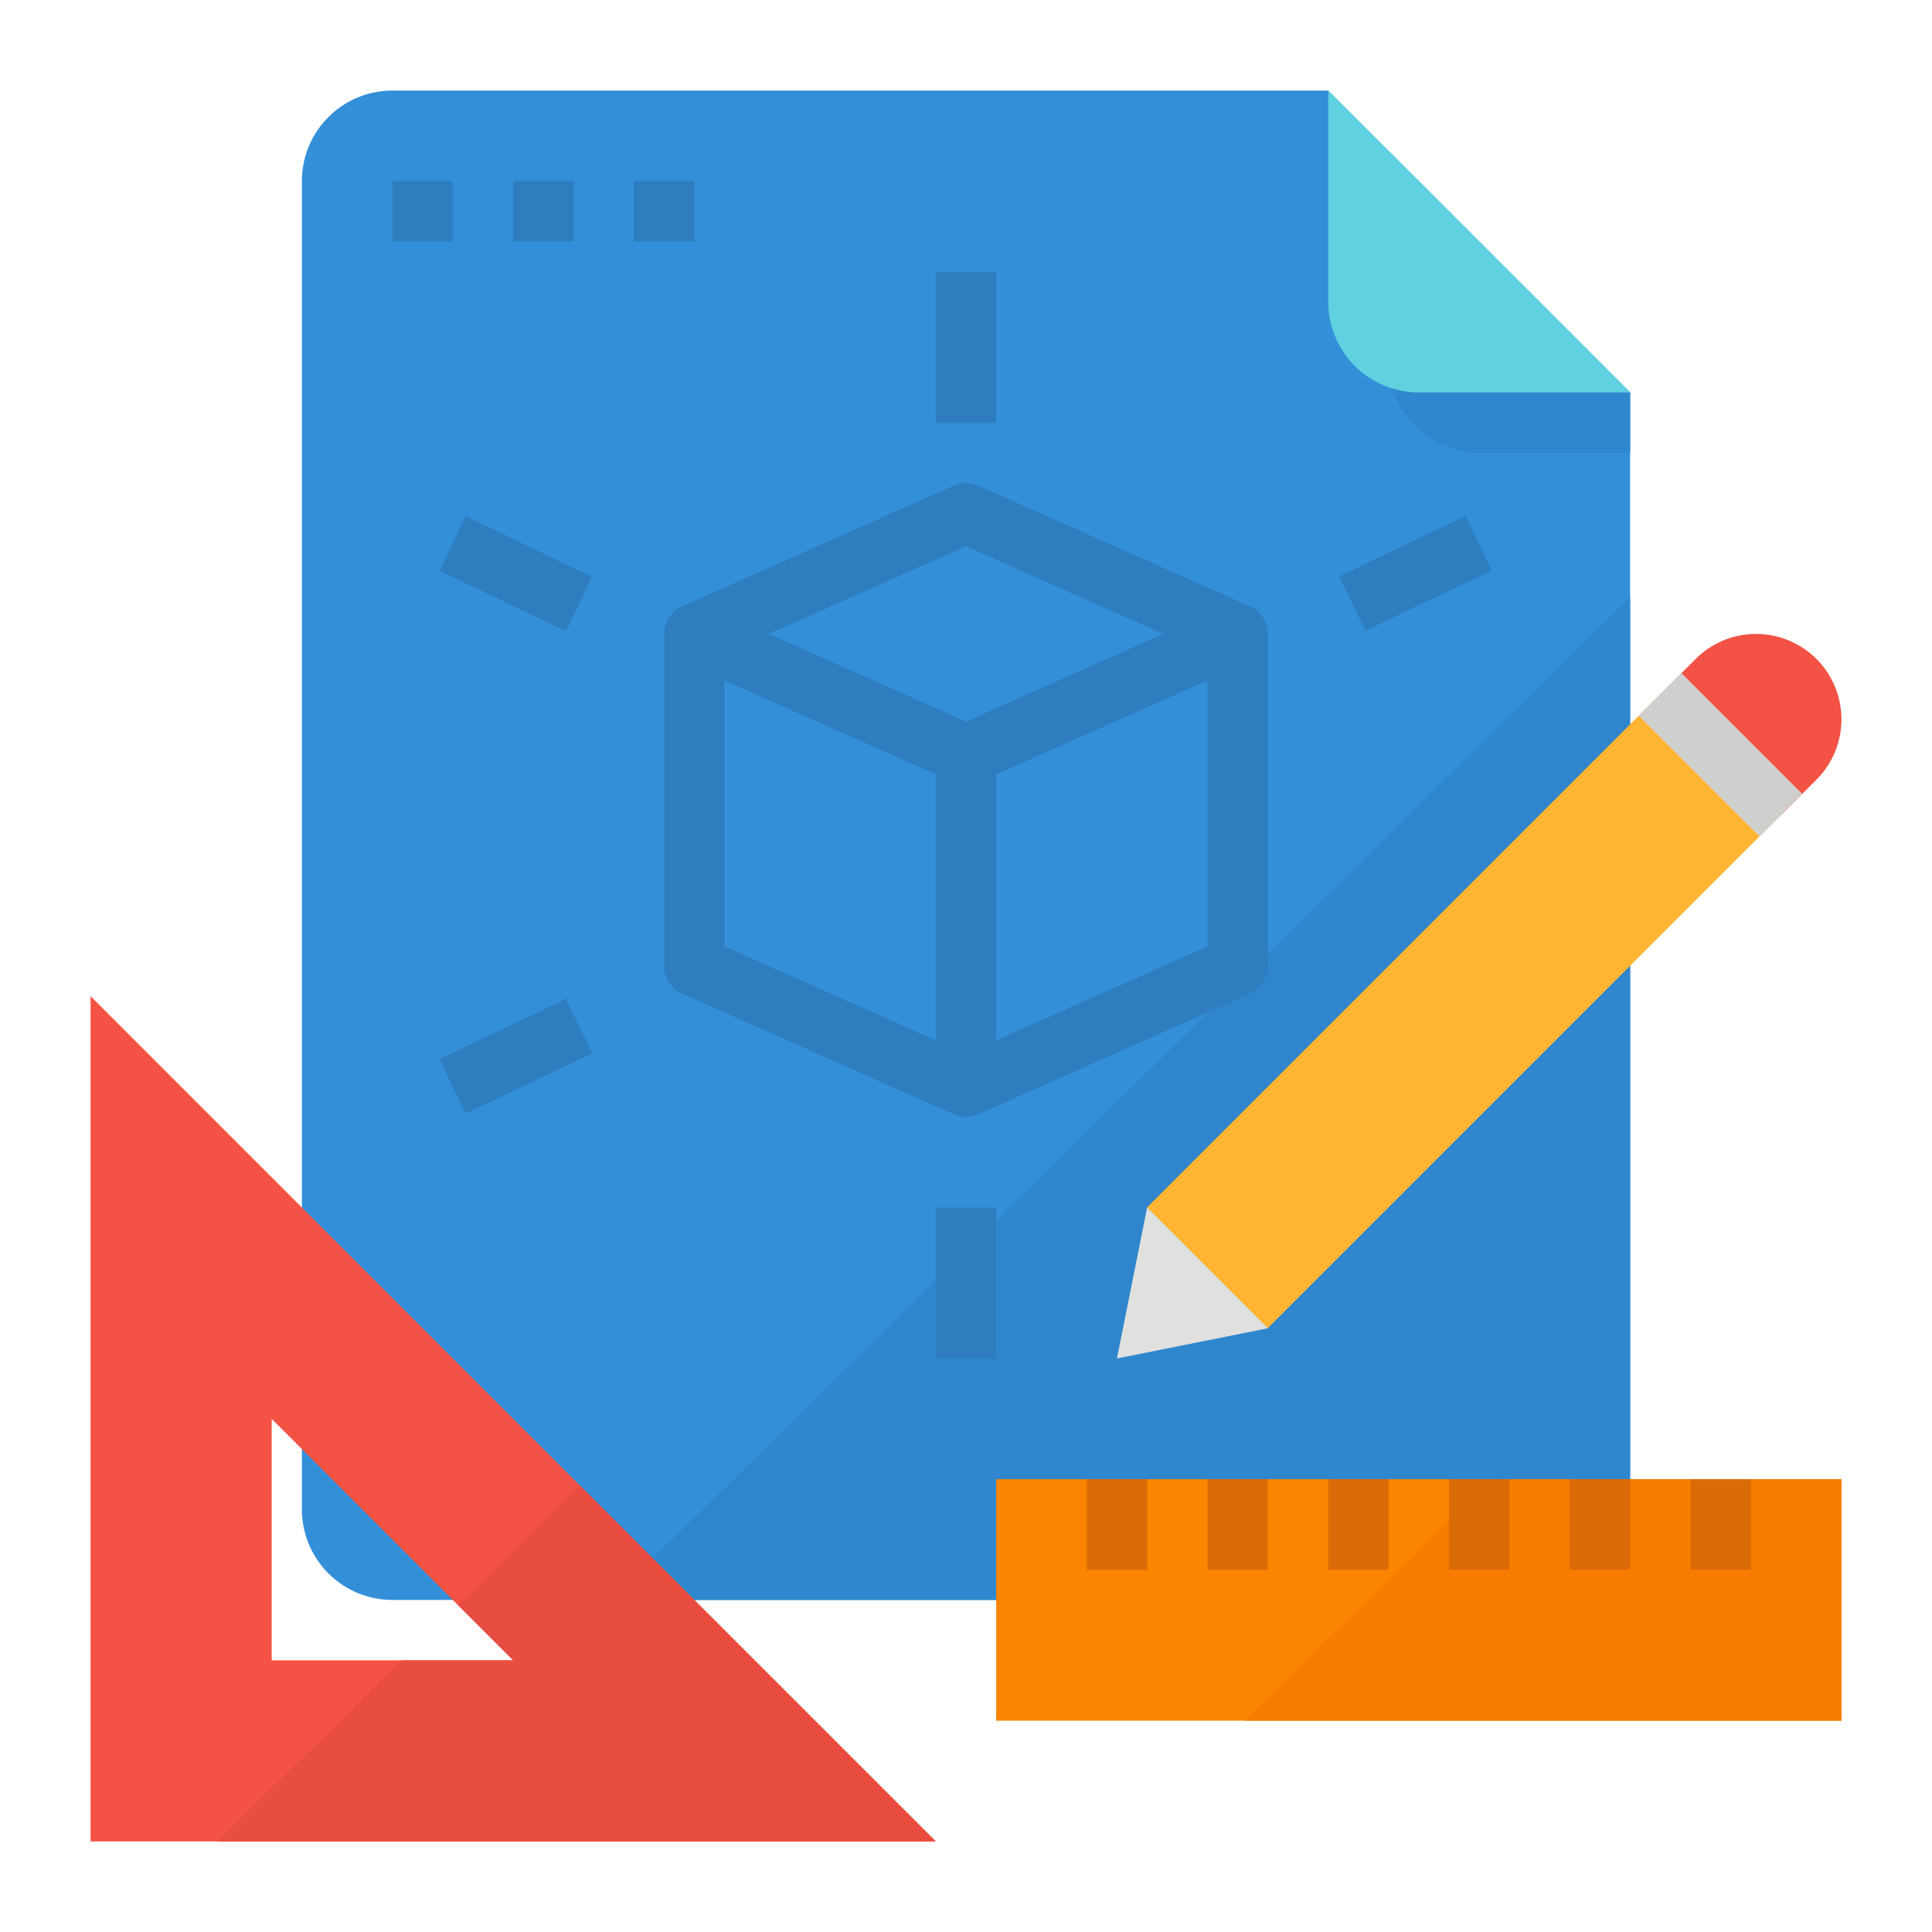 <svg height="512" viewBox="0 0 512 512" width="512" xmlns="http://www.w3.org/2000/svg"><g id="Flat"><path d="m432 104v296a24.006 24.006 0 0 1 -24 24h-304a24.006 24.006 0 0 1 -24-24v-352a24.006 24.006 0 0 1 24-24h248z" fill="#348fd9"/><path d="m432 104v16h-40a23.983 23.983 0 0 1 -24-24v-56z" fill="#3086cd"/><path d="m376 104h56l-80-80v56a24 24 0 0 0 24 24z" fill="#60d1e0"/><path d="m432 158.31v241.69a24.006 24.006 0 0 1 -24 24h-246.2z" fill="#3086cd"/><path d="m24 264v224h224zm48 176v-64l49.34 49.34 14.66 14.66z" fill="#f35244"/><g fill="#2d7dbf"><path d="m104 48h16v16h-16z"/><path d="m136 48h16v16h-16z"/><path d="m168 48h16v16h-16z"/><path d="m335.852 166.552c-.043-.238-.092-.474-.156-.7-.038-.134-.084-.264-.128-.4-.071-.21-.148-.417-.236-.621-.056-.13-.116-.258-.179-.385-.1-.2-.206-.39-.32-.579-.072-.118-.142-.235-.219-.349-.131-.194-.275-.378-.423-.559-.078-.1-.151-.2-.234-.289a7.775 7.775 0 0 0 -.605-.6c-.056-.051-.1-.107-.163-.156a7.873 7.873 0 0 0 -.83-.622c-.013-.009-.028-.015-.042-.024-.078-.05-.164-.09-.244-.137a8.032 8.032 0 0 0 -.725-.389c-.034-.015-.064-.037-.1-.053l-72-32a8.01 8.01 0 0 0 -6.5 0l-72 32c-.036.016-.067.039-.1.055a8.1 8.1 0 0 0 -.716.384c-.082.048-.169.089-.249.14-.014.009-.029.015-.042.024a7.873 7.873 0 0 0 -.83.622c-.058.048-.107.105-.163.155a7.994 7.994 0 0 0 -.606.6c-.082.092-.155.191-.233.287-.148.182-.292.366-.423.56-.077.114-.147.231-.219.349-.114.189-.221.381-.32.579-.063.127-.123.255-.179.385-.088.2-.165.411-.236.621-.044.132-.09.262-.128.4-.064.232-.113.468-.157.706-.021.118-.05.234-.067.353a7.948 7.948 0 0 0 -.08 1.091v88a8 8 0 0 0 4.751 7.311l72 32a8.029 8.029 0 0 0 .911.334c.087.026.174.046.262.069a7.871 7.871 0 0 0 .769.168c.1.016.192.033.288.045a7.907 7.907 0 0 0 1.019.073 7.922 7.922 0 0 0 1.019-.073c.1-.012.19-.029.285-.045.261-.043.52-.1.777-.169.085-.023.17-.042.254-.067a8.339 8.339 0 0 0 .913-.335l72-32a8 8 0 0 0 4.752-7.311v-88a7.933 7.933 0 0 0 -.08-1.093c-.02-.12-.046-.236-.068-.355zm-79.852-21.798 52.3 23.246-52.3 23.245-52.3-23.245zm-64 35.556 11.2 4.978 44.8 19.912v70.49l-56-24.89zm72 95.38v-70.49l44.8-19.911 11.2-4.979v70.49z"/><path d="m248 320h16v40h-16z"/><path d="m248 72h16v40h-16z"/><path d="m128.75 133.438h16v37.125h-16z" transform="matrix(.431 -.902 .902 .431 -59.345 209.889)"/><path d="m356.688 144h37.125v16h-37.125z" transform="matrix(.902 -.431 .431 .902 -28.869 176.588)"/><path d="m359.25 266.482h16v19.394h-16z" transform="matrix(.431 -.902 .902 .431 -40.242 488.541)"/><path d="m118.188 272h37.125v16h-37.125z" transform="matrix(.902 -.431 .431 .902 -107.333 86.288)"/></g><path d="m264 392h224v64h-224z" fill="#f98500"/><path d="m488 392v64h-157.97l65.09-64z" fill="#f77c00"/><path d="m448 392h16v24h-16z" fill="#db6b07"/><path d="m416 392h16v24h-16z" fill="#db6b07"/><path d="m384 392h16v24h-16z" fill="#db6b07"/><path d="m352 392h16v24h-16z" fill="#db6b07"/><path d="m320 392h16v24h-16z" fill="#db6b07"/><path d="m288 392h16v24h-16z" fill="#db6b07"/><path d="m481.373 206.627a22.627 22.627 0 0 0 6.627-16 22.627 22.627 0 0 0 -38.627-16l-9.373 9.373 32 32z" fill="#f35244"/><path d="m291.833 245.373h192.333v45.255h-192.333z" fill="#ffb531" transform="matrix(.707 -.707 .707 .707 -75.862 352.853)"/><path d="m296 360 40-8-32-32z" fill="#e0e0de"/><path d="m448 177.373h16v45.255h-16z" fill="#cfcfcd" transform="matrix(.707 -.707 .707 .707 -7.87 380.999)"/><path d="m248 488h-190.37l48.81-48h29.56l-14.66-14.66 32.27-31.73z" fill="#e84d40"/></g></svg>
